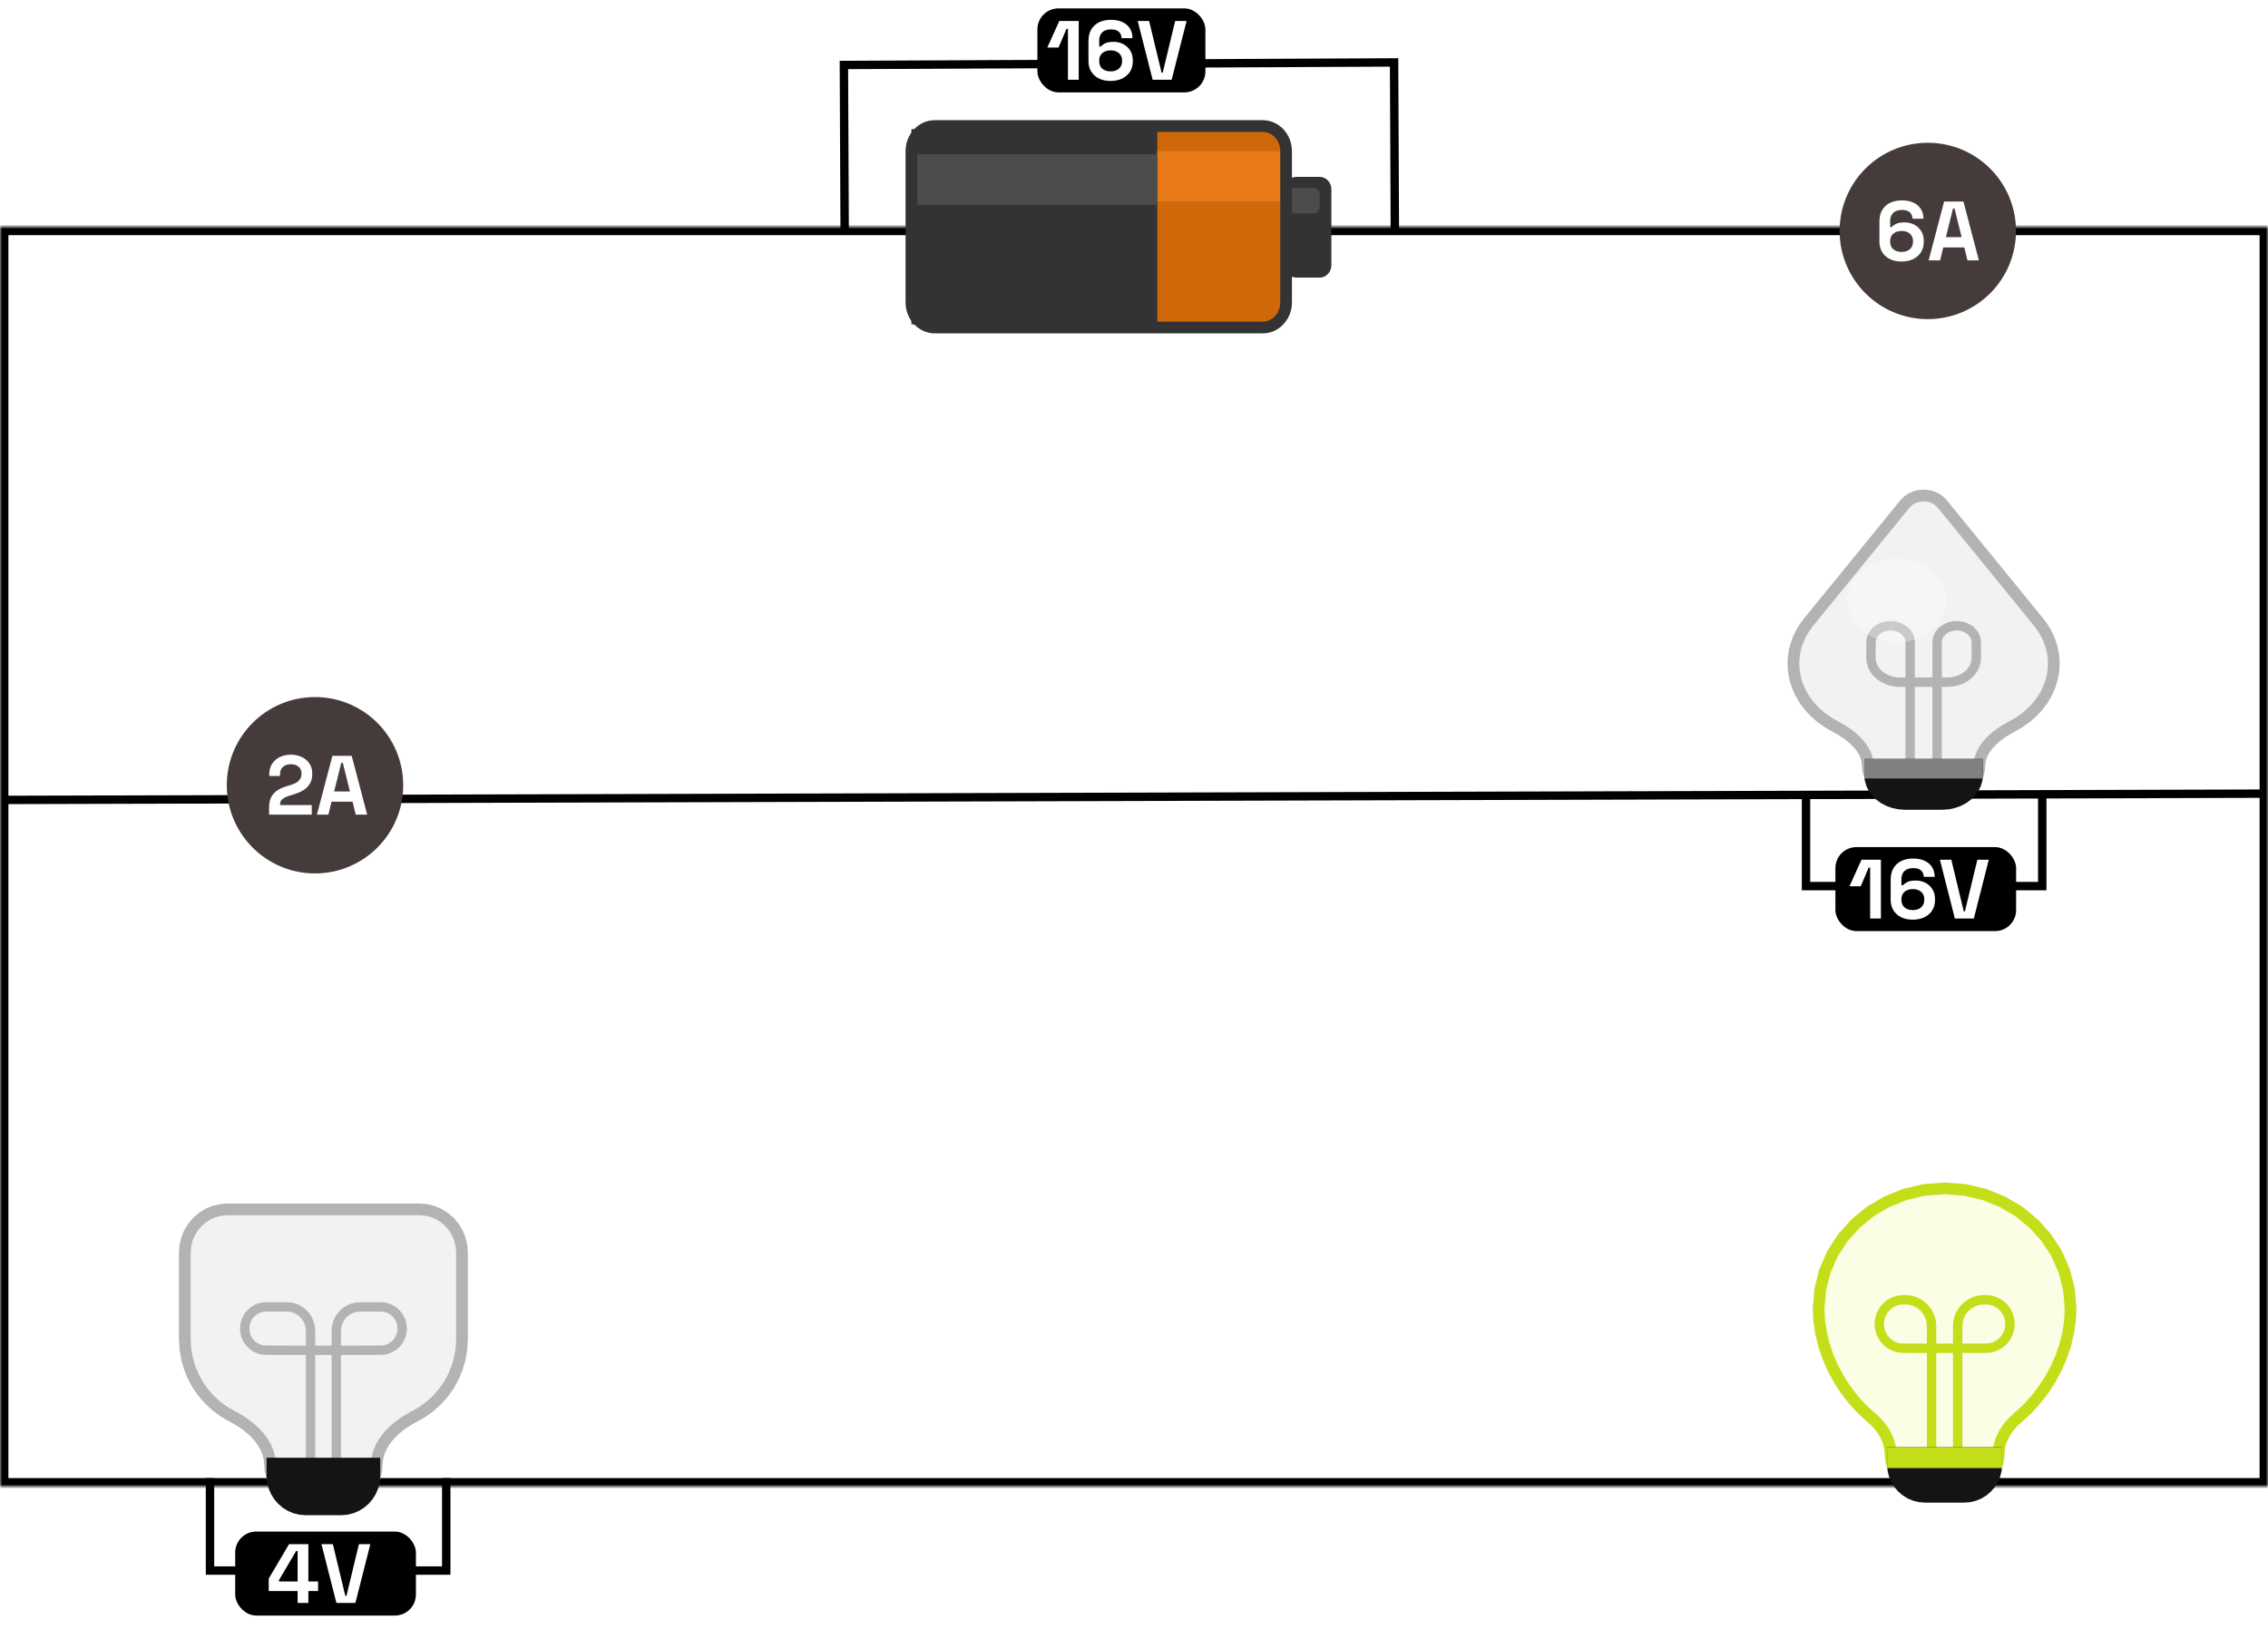 <svg width="540" height="388" viewBox="0 0 540 388" fill="none" xmlns="http://www.w3.org/2000/svg">
<mask id="mask0_195_486" style="mask-type:luminance" maskUnits="userSpaceOnUse" x="0" y="54" width="540" height="300">
<path d="M0 54H540V189V354H0V190.5V54Z" fill="white"/>
</mask>
<g mask="url(#mask0_195_486)">
<path d="M0 190.5L0.003 191.5L540.003 190L540 189L539.997 188L-0.003 189.5L0 190.5ZM0 54V52H-2V54H0ZM540 54H542V52H540V54ZM540 354V356H542V354H540ZM0 354H-2V356H0V354ZM0 54V56H540V54V52H0V54ZM540 354V352H0V354V356H540V354ZM0 354H2V190.5H0H-2V354H0ZM0 190.5H2V54H0H-2V190.5H0ZM540 54H538V189H540H542V54H540ZM540 189H538V354H540H542V189H540Z" fill="black"/>
</g>
<path d="M300.641 77.989H222.576C219.496 77.989 217 75.304 217 71.991V35.999C217 32.686 219.496 30 222.576 30H300.641C303.721 30 306.217 32.686 306.217 35.999V71.991C306.217 75.304 303.721 77.989 300.641 77.989Z" fill="#CE6809"/>
<path d="M217 77.238H275.549V30.749H217V77.238Z" fill="#333333"/>
<path d="M275.549 47.995H306.218V35.998H275.549V47.995Z" fill="#E77A16"/>
<path d="M217 48.741H275.549V36.744H217V48.741Z" fill="#4C4C4C"/>
<path d="M314.212 66.112H308.636C307.096 66.112 305.848 64.769 305.848 63.113V45.117C305.848 43.461 307.096 42.118 308.636 42.118H314.212C315.752 42.118 317 43.461 317 45.117V63.113C317 64.769 315.752 66.112 314.212 66.112Z" fill="#333333"/>
<path d="M312.818 50.812H307.242C306.472 50.812 305.848 50.14 305.848 49.312V46.312C305.848 45.484 306.472 44.813 307.242 44.813H312.818C313.588 44.813 314.212 45.484 314.212 46.312V49.312C314.212 50.14 313.588 50.812 312.818 50.812Z" fill="#4C4C4C"/>
<path d="M300.641 78H222.576C219.496 78 217 75.314 217 72.001V36.009C217 32.696 219.496 30.011 222.576 30.011H300.641C303.721 30.011 306.217 32.696 306.217 36.009V72.001C306.217 75.314 303.721 78 300.641 78Z" stroke="#333333" stroke-width="2.785"/>
<path d="M332.111 55.207L331.926 14.867L200.928 15.47L201.114 55.81" stroke="black" stroke-width="2"/>
<rect x="247" y="2" width="40" height="20" rx="5" fill="black"/>
<path d="M254.275 19V6.88H253.915L252.035 11.32H249.355L252.215 5H256.835V19H254.275ZM264.398 19.28C263.332 19.28 262.405 19.08 261.618 18.68C260.832 18.28 260.225 17.727 259.798 17.02C259.372 16.313 259.158 15.5 259.158 14.58V9.8C259.158 8.667 259.385 7.727 259.838 6.98C260.305 6.22 260.938 5.653 261.738 5.28C262.552 4.907 263.478 4.72 264.518 4.72C265.558 4.72 266.458 4.893 267.218 5.24C267.992 5.587 268.585 6.087 268.998 6.74C269.425 7.393 269.638 8.173 269.638 9.08H267.038C267.038 8.52 266.845 8.033 266.458 7.62C266.072 7.207 265.425 7 264.518 7C263.625 7 262.932 7.233 262.438 7.7C261.958 8.167 261.718 8.813 261.718 9.64V11.08H262.078C262.305 10.813 262.652 10.56 263.118 10.32C263.585 10.08 264.265 9.96 265.158 9.96C265.972 9.96 266.718 10.133 267.398 10.48C268.092 10.827 268.652 11.333 269.078 12C269.505 12.653 269.718 13.447 269.718 14.38V14.62C269.718 15.54 269.498 16.353 269.058 17.06C268.618 17.753 267.998 18.3 267.198 18.7C266.398 19.087 265.465 19.28 264.398 19.28ZM264.438 17C265.278 17 265.938 16.78 266.418 16.34C266.912 15.9 267.158 15.313 267.158 14.58V14.42C267.158 13.927 267.045 13.5 266.818 13.14C266.605 12.78 266.292 12.5 265.878 12.3C265.478 12.1 264.998 12 264.438 12C263.892 12 263.412 12.1 262.998 12.3C262.585 12.5 262.265 12.78 262.038 13.14C261.825 13.5 261.718 13.927 261.718 14.42V14.58C261.718 15.313 261.958 15.9 262.438 16.34C262.932 16.78 263.598 17 264.438 17ZM274.441 19L270.881 5H273.601L276.561 17.3H276.841L279.801 5H282.521L278.961 19H274.441Z" fill="white"/>
<circle cx="75" cy="187" r="21" fill="#463B3B"/>
<path d="M64.065 194V192.32C64.065 191.347 64.225 190.54 64.545 189.9C64.865 189.247 65.325 188.713 65.925 188.3C66.538 187.873 67.285 187.527 68.165 187.26L69.505 186.84C69.998 186.68 70.411 186.487 70.745 186.26C71.078 186.02 71.331 185.733 71.505 185.4C71.691 185.067 71.785 184.687 71.785 184.26V184.18C71.785 183.513 71.558 182.987 71.105 182.6C70.651 182.2 70.031 182 69.245 182C68.471 182 67.845 182.213 67.365 182.64C66.898 183.053 66.665 183.653 66.665 184.44V184.8H64.105V184.48C64.105 183.467 64.331 182.607 64.785 181.9C65.238 181.193 65.851 180.653 66.625 180.28C67.411 179.907 68.285 179.72 69.245 179.72C70.205 179.72 71.071 179.907 71.845 180.28C72.618 180.64 73.225 181.153 73.665 181.82C74.118 182.473 74.345 183.247 74.345 184.14V184.34C74.345 185.233 74.158 185.993 73.785 186.62C73.425 187.233 72.931 187.74 72.305 188.14C71.678 188.527 70.965 188.847 70.165 189.1L68.885 189.5C68.311 189.673 67.865 189.867 67.545 190.08C67.225 190.28 66.998 190.507 66.865 190.76C66.745 191 66.685 191.293 66.685 191.64V191.72H74.225V194H64.065ZM75.46 194L79.14 180H83.74L87.42 194H84.7L83.94 190.92H78.94L78.18 194H75.46ZM79.56 188.48H83.32L81.62 181.66H81.26L79.56 188.48Z" fill="white"/>
<circle cx="459" cy="55" r="21" fill="#463B3B"/>
<path d="M452.72 62.28C451.654 62.28 450.727 62.08 449.94 61.68C449.154 61.28 448.547 60.727 448.12 60.02C447.694 59.313 447.48 58.5 447.48 57.58V52.8C447.48 51.667 447.707 50.727 448.16 49.98C448.627 49.22 449.26 48.653 450.06 48.28C450.874 47.907 451.8 47.72 452.84 47.72C453.88 47.72 454.78 47.893 455.54 48.24C456.314 48.587 456.907 49.087 457.32 49.74C457.747 50.393 457.96 51.173 457.96 52.08H455.36C455.36 51.52 455.167 51.033 454.78 50.62C454.394 50.207 453.747 50 452.84 50C451.947 50 451.254 50.233 450.76 50.7C450.28 51.167 450.04 51.813 450.04 52.64V54.08H450.4C450.627 53.813 450.974 53.56 451.44 53.32C451.907 53.08 452.587 52.96 453.48 52.96C454.294 52.96 455.04 53.133 455.72 53.48C456.414 53.827 456.974 54.333 457.4 55C457.827 55.653 458.04 56.447 458.04 57.38V57.62C458.04 58.54 457.82 59.353 457.38 60.06C456.94 60.753 456.32 61.3 455.52 61.7C454.72 62.087 453.787 62.28 452.72 62.28ZM452.76 60C453.6 60 454.26 59.78 454.74 59.34C455.234 58.9 455.48 58.313 455.48 57.58V57.42C455.48 56.927 455.367 56.5 455.14 56.14C454.927 55.78 454.614 55.5 454.2 55.3C453.8 55.1 453.32 55 452.76 55C452.214 55 451.734 55.1 451.32 55.3C450.907 55.5 450.587 55.78 450.36 56.14C450.147 56.5 450.04 56.927 450.04 57.42V57.58C450.04 58.313 450.28 58.9 450.76 59.34C451.254 59.78 451.92 60 452.76 60ZM459.204 62L462.884 48H467.484L471.164 62H468.444L467.684 58.92H462.684L461.924 62H459.204ZM463.304 56.48H467.064L465.364 49.66H465.004L463.304 56.48Z" fill="white"/>
<path d="M475.857 346.39L475.914 345.365L476.078 344.365L476.344 343.391L476.703 342.449L477.148 341.541L477.673 340.67L478.27 339.84L478.932 339.054L479.651 338.316L480.421 337.628L482.624 335.618L484.653 333.413L486.496 331.038L488.139 328.517L489.566 325.874L490.765 323.133L491.722 320.317L492.423 317.452L492.853 314.56L493 311.665L492.607 307.016L491.471 302.605L489.651 298.492L487.212 294.736L484.213 291.396L480.718 288.531L476.787 286.2L472.482 284.462L467.866 283.375L463 283L458.134 283.375L453.518 284.462L449.213 286.2L445.282 288.531L441.787 291.396L438.788 294.736L436.349 298.492L434.529 302.605L433.393 307.016L433 311.665L433.147 314.56L433.577 317.452L434.278 320.317L435.235 323.133L436.434 325.874L437.861 328.517L439.504 331.038L441.347 333.413L443.376 335.618L445.579 337.628L446.349 338.316L447.068 339.054L447.73 339.84L448.327 340.67L448.852 341.541L449.297 342.449L449.656 343.391L449.922 344.365L450.086 345.365L450.143 346.39L450.238 347.578L450.514 348.704L450.955 349.755L451.546 350.714L452.273 351.567L453.121 352.298L454.074 352.894L455.118 353.338L456.237 353.615L457.417 353.711H468.583L469.763 353.615L470.882 353.338L471.926 352.894L472.879 352.298L473.727 351.567L474.454 350.714L475.045 349.755L475.486 348.704L475.762 347.578L475.857 346.39Z" fill="#F9FEE4" stroke="#C4DE19" stroke-width="2.785"/>
<path d="M459.897 347.426V315.799L459.816 314.782L459.58 313.818L459.202 312.918L458.696 312.097L458.073 311.367L457.347 310.74L456.531 310.23L455.637 309.85L454.679 309.613L453.669 309.531L453.178 309.531L452.247 309.606L451.364 309.825L450.541 310.175L449.79 310.645L449.121 311.222L448.548 311.895L448.081 312.651L447.733 313.48L447.516 314.368L447.441 315.305L447.516 316.241L447.733 317.13L448.081 317.958L448.548 318.715L449.121 319.387L449.79 319.964L450.541 320.434L451.364 320.784L452.247 321.003L453.178 321.078L454.05 321.078L453.992 321.087H472.011L471.958 321.078L472.831 321.078L473.761 321.003L474.644 320.784L475.467 320.434L476.219 319.964L476.887 319.387L477.461 318.715L477.927 317.958L478.275 317.13L478.493 316.241L478.568 315.305L478.493 314.368L478.275 313.48L477.927 312.651L477.461 311.895L476.887 311.222L476.219 310.645L475.467 310.175L474.644 309.825L473.762 309.606L472.831 309.531L472.34 309.531L471.329 309.613L470.371 309.85L469.477 310.23L468.661 310.74L467.936 311.367L467.313 312.097L466.807 312.918L466.429 313.818L466.193 314.782L466.111 315.799V347.426" stroke="#C4DE19" stroke-width="2.228"/>
<path d="M450.143 345.489H475.858V348.778L475.751 350.112L475.441 351.377L474.946 352.556L474.281 353.634L473.465 354.592L472.513 355.414L471.442 356.082L470.27 356.581L469.013 356.892L467.688 357H458.313L456.988 356.892L455.731 356.581L454.559 356.082L453.488 355.414L452.536 354.592L451.72 353.634L451.055 352.556L450.56 351.377L450.25 350.112L450.143 348.778V345.489Z" fill="#141414" stroke="#141414" stroke-width="1.671"/>
<path d="M450.143 345.493H475.858V348.782H450.143V345.493Z" fill="#C4DE19" stroke="#C4DE19" stroke-width="1.671"/>
<path d="M54.154 288L52.507 288.135L50.944 288.525L49.488 289.148L48.157 289.985L46.974 291.013L45.959 292.212L45.133 293.559L44.518 295.035L44.133 296.618L44 298.286V318.859L44.135 321.243L44.53 323.546L45.169 325.755L46.039 327.853L47.123 329.826L48.408 331.658L49.877 333.334L51.517 334.839L53.312 336.157L55.248 337.275L56.629 338.03L57.971 338.885L59.251 339.837L60.441 340.883L61.517 342.019L62.455 343.242L63.228 344.549L63.811 345.937L64.179 347.403L64.308 348.942L64.406 350.18L64.692 351.355L65.149 352.45L65.761 353.45L66.514 354.339L67.392 355.102L68.379 355.722L69.46 356.185L70.619 356.474L71.841 356.574H82.159L83.381 356.474L84.54 356.185L85.621 355.722L86.608 355.102L87.486 354.339L88.239 353.45L88.851 352.45L89.308 351.355L89.594 350.18L89.692 348.942L89.821 347.403L90.189 345.937L90.772 344.549L91.545 343.242L92.483 342.019L93.559 340.883L94.749 339.837L96.029 338.885L97.371 338.03L98.752 337.275L100.688 336.157L102.483 334.839L104.122 333.334L105.592 331.658L106.877 329.826L107.961 327.853L108.831 325.755L109.47 323.546L109.865 321.243L110 318.859V298.286L109.867 296.618L109.482 295.035L108.867 293.559L108.041 292.212L107.026 291.013L105.843 289.985L104.512 289.148L103.056 288.525L101.493 288.135L99.846 288H54.154Z" fill="#F2F2F2" stroke="#B3B3B3" stroke-width="2.785"/>
<path d="M73.937 349.017V316.938L73.864 316.011L73.65 315.132L73.308 314.312L72.849 313.564L72.285 312.898L71.628 312.327L70.889 311.862L70.08 311.516L69.213 311.3L68.298 311.225L63.352 311.225L62.525 311.293L61.741 311.488L61.01 311.801L60.342 312.221L59.748 312.737L59.239 313.338L58.825 314.015L58.516 314.755L58.323 315.55L58.256 316.387L58.323 317.224L58.516 318.019L58.825 318.759L59.239 319.436L59.749 320.037L60.342 320.553L61.01 320.973L61.741 321.286L62.525 321.481L63.352 321.549L68.165 321.549L68.108 321.558H85.896L85.844 321.549L90.657 321.549L91.484 321.481L92.268 321.286L92.999 320.973L93.667 320.553L94.26 320.037L94.77 319.436L95.184 318.759L95.493 318.019L95.686 317.224L95.753 316.387L95.686 315.55L95.493 314.755L95.184 314.015L94.77 313.338L94.261 312.737L93.667 312.221L92.999 311.801L92.268 311.488L91.484 311.293L90.657 311.225L85.711 311.225L84.797 311.3L83.929 311.516L83.12 311.862L82.381 312.327L81.724 312.898L81.16 313.564L80.701 314.312L80.359 315.132L80.146 316.011L80.072 316.938V349.017" stroke="#B3B3B3" stroke-width="2.228"/>
<path d="M64.308 348.001H89.692V351.43H64.308V348.001Z" fill="#808080" stroke="#808080" stroke-width="1.671"/>
<path d="M64.308 348H89.692V351.428L89.582 352.819L89.261 354.138L88.748 355.367L88.06 356.491L87.214 357.489L86.228 358.346L85.119 359.043L83.905 359.563L82.603 359.888L81.231 360H72.769L71.397 359.888L70.095 359.563L68.881 359.043L67.772 358.346L66.786 357.489L65.94 356.491L65.252 355.367L64.739 354.138L64.418 352.819L64.308 351.428V348Z" fill="#141414" stroke="#141414" stroke-width="1.671"/>
<path d="M50 352V374.018H106.25V352" stroke="black" stroke-width="2"/>
<rect x="56" y="364.734" width="43.027" height="20" rx="5" fill="black"/>
<path d="M70.861 381.734V378.894H63.981V375.934L68.821 367.734H73.421V376.614H75.741V378.894H73.421V381.734H70.861ZM66.421 376.614H70.861V369.374H70.501L66.421 376.294V376.614ZM80.096 381.734L76.536 367.734H79.256L82.216 380.034H82.496L85.456 367.734H88.176L84.616 381.734H80.096Z" fill="white"/>
<path d="M430.662 148.099L429.98 148.992L429.365 149.915L428.819 150.866L428.343 151.84L427.937 152.835L427.602 153.849L427.34 154.879L427.152 155.923L427.038 156.976L427 158.038L427.118 159.914L427.463 161.733L428.023 163.485L428.787 165.16L429.743 166.748L430.878 168.238L432.181 169.621L433.639 170.887L435.241 172.025L436.974 173.025L438.179 173.69L439.341 174.421L440.44 175.217L441.456 176.074L442.369 176.992L443.161 177.966L443.811 178.996L444.3 180.078L444.607 181.211L444.714 182.392L444.817 183.467L445.116 184.488L445.595 185.439L446.236 186.307L447.024 187.08L447.943 187.742L448.976 188.282L450.108 188.684L451.321 188.935L452.6 189.021H463.4L464.679 188.935L465.892 188.684L467.024 188.282L468.057 187.742L468.976 187.08L469.764 186.307L470.405 185.439L470.884 184.488L471.182 183.467L471.286 182.392L471.393 181.211L471.7 180.078L472.189 178.996L472.839 177.966L473.631 176.992L474.544 176.074L475.56 175.217L476.659 174.421L477.821 173.69L479.026 173.025L480.759 172.025L482.361 170.887L483.819 169.621L485.122 168.238L486.257 166.748L487.213 165.16L487.977 163.485L488.537 161.733L488.882 159.914L489 158.038L488.962 156.976L488.848 155.923L488.66 154.879L488.398 153.849L488.063 152.835L487.657 151.84L487.181 150.866L486.635 149.916L486.02 148.992L485.338 148.099L462.384 119.942L461.682 119.243L460.864 118.699L459.958 118.31L458.994 118.077L458 118L457.006 118.077L456.042 118.31L455.136 118.699L454.318 119.243L453.616 119.942L430.662 148.099Z" fill="#F2F2F2" stroke="#B3B3B3" stroke-width="2.791"/>
<path d="M454.794 183.329V152.934L454.732 152.298L454.556 151.694L454.273 151.132L453.893 150.618L453.427 150.161L452.884 149.769L452.273 149.45L451.603 149.213L450.885 149.064L450.129 149.013L449.372 149.064L448.655 149.213L447.985 149.451L447.374 149.769L446.831 150.161L446.365 150.618L445.985 151.132L445.703 151.695L445.526 152.298L445.465 152.934V156.707L445.554 157.638L445.813 158.521L446.227 159.345L446.783 160.098L447.465 160.767L448.261 161.34L449.156 161.807L450.136 162.155L451.187 162.373L452.295 162.448L451.8 162.456H464.2L463.714 162.448L464.822 162.373L465.873 162.155L466.853 161.807L467.747 161.34L468.543 160.767L469.226 160.098L469.781 159.345L470.195 158.521L470.454 157.638L470.544 156.707V152.934L470.483 152.298L470.306 151.695L470.023 151.132L469.644 150.618L469.178 150.161L468.634 149.769L468.023 149.451L467.354 149.213L466.636 149.064L465.88 149.013L465.123 149.064L464.405 149.213L463.736 149.45L463.125 149.769L462.581 150.161L462.115 150.618L461.736 151.132L461.453 151.694L461.276 152.298L461.215 152.934V183.329" stroke="#B3B3B3" stroke-width="2.233"/>
<path d="M444.715 181.576H471.286V184.554L471.17 185.762L470.834 186.908L470.297 187.976L469.577 188.952L468.692 189.819L467.66 190.563L466.499 191.169L465.228 191.62L463.866 191.903L462.429 192H453.572L452.135 191.903L450.772 191.62L449.501 191.169L448.341 190.563L447.309 189.819L446.424 188.952L445.703 187.976L445.166 186.908L444.831 185.762L444.715 184.554V181.576Z" fill="#141414" stroke="#141414" stroke-width="1.675"/>
<path d="M444.715 181.576H471.286V184.555H444.715V181.576Z" fill="#808080" stroke="#808080" stroke-width="1.675"/>
<path d="M451.653 132.989C458.226 132.989 463.554 137.468 463.554 142.994C463.554 148.52 458.226 152.999 451.653 152.999C445.079 152.999 439.751 148.52 439.751 142.994C439.751 137.468 445.079 132.989 451.653 132.989Z" fill="white" fill-opacity="0.3"/>
<path d="M430 189V211.018H486.25V189" stroke="black" stroke-width="2"/>
<rect x="437" y="201.734" width="43.027" height="20" rx="5" fill="black"/>
<path d="M445.275 218.734V206.614H444.915L443.035 211.054H440.355L443.215 204.734H447.835V218.734H445.275ZM455.398 219.014C454.332 219.014 453.405 218.814 452.618 218.414C451.832 218.014 451.225 217.461 450.798 216.754C450.372 216.048 450.158 215.234 450.158 214.314V209.534C450.158 208.401 450.385 207.461 450.838 206.714C451.305 205.954 451.938 205.388 452.738 205.014C453.552 204.641 454.478 204.454 455.518 204.454C456.558 204.454 457.458 204.628 458.218 204.974C458.992 205.321 459.585 205.821 459.998 206.474C460.425 207.128 460.638 207.908 460.638 208.814H458.038C458.038 208.254 457.845 207.768 457.458 207.354C457.072 206.941 456.425 206.734 455.518 206.734C454.625 206.734 453.932 206.968 453.438 207.434C452.958 207.901 452.718 208.548 452.718 209.374V210.814H453.078C453.305 210.548 453.652 210.294 454.118 210.054C454.585 209.814 455.265 209.694 456.158 209.694C456.972 209.694 457.718 209.868 458.398 210.214C459.092 210.561 459.652 211.068 460.078 211.734C460.505 212.388 460.718 213.181 460.718 214.114V214.354C460.718 215.274 460.498 216.088 460.058 216.794C459.618 217.488 458.998 218.034 458.198 218.434C457.398 218.821 456.465 219.014 455.398 219.014ZM455.438 216.734C456.278 216.734 456.938 216.514 457.418 216.074C457.912 215.634 458.158 215.048 458.158 214.314V214.154C458.158 213.661 458.045 213.234 457.818 212.874C457.605 212.514 457.292 212.234 456.878 212.034C456.478 211.834 455.998 211.734 455.438 211.734C454.892 211.734 454.412 211.834 453.998 212.034C453.585 212.234 453.265 212.514 453.038 212.874C452.825 213.234 452.718 213.661 452.718 214.154V214.314C452.718 215.048 452.958 215.634 453.438 216.074C453.932 216.514 454.598 216.734 455.438 216.734ZM465.441 218.734L461.881 204.734H464.601L467.561 217.034H467.841L470.801 204.734H473.521L469.961 218.734H465.441Z" fill="white"/>
</svg>
